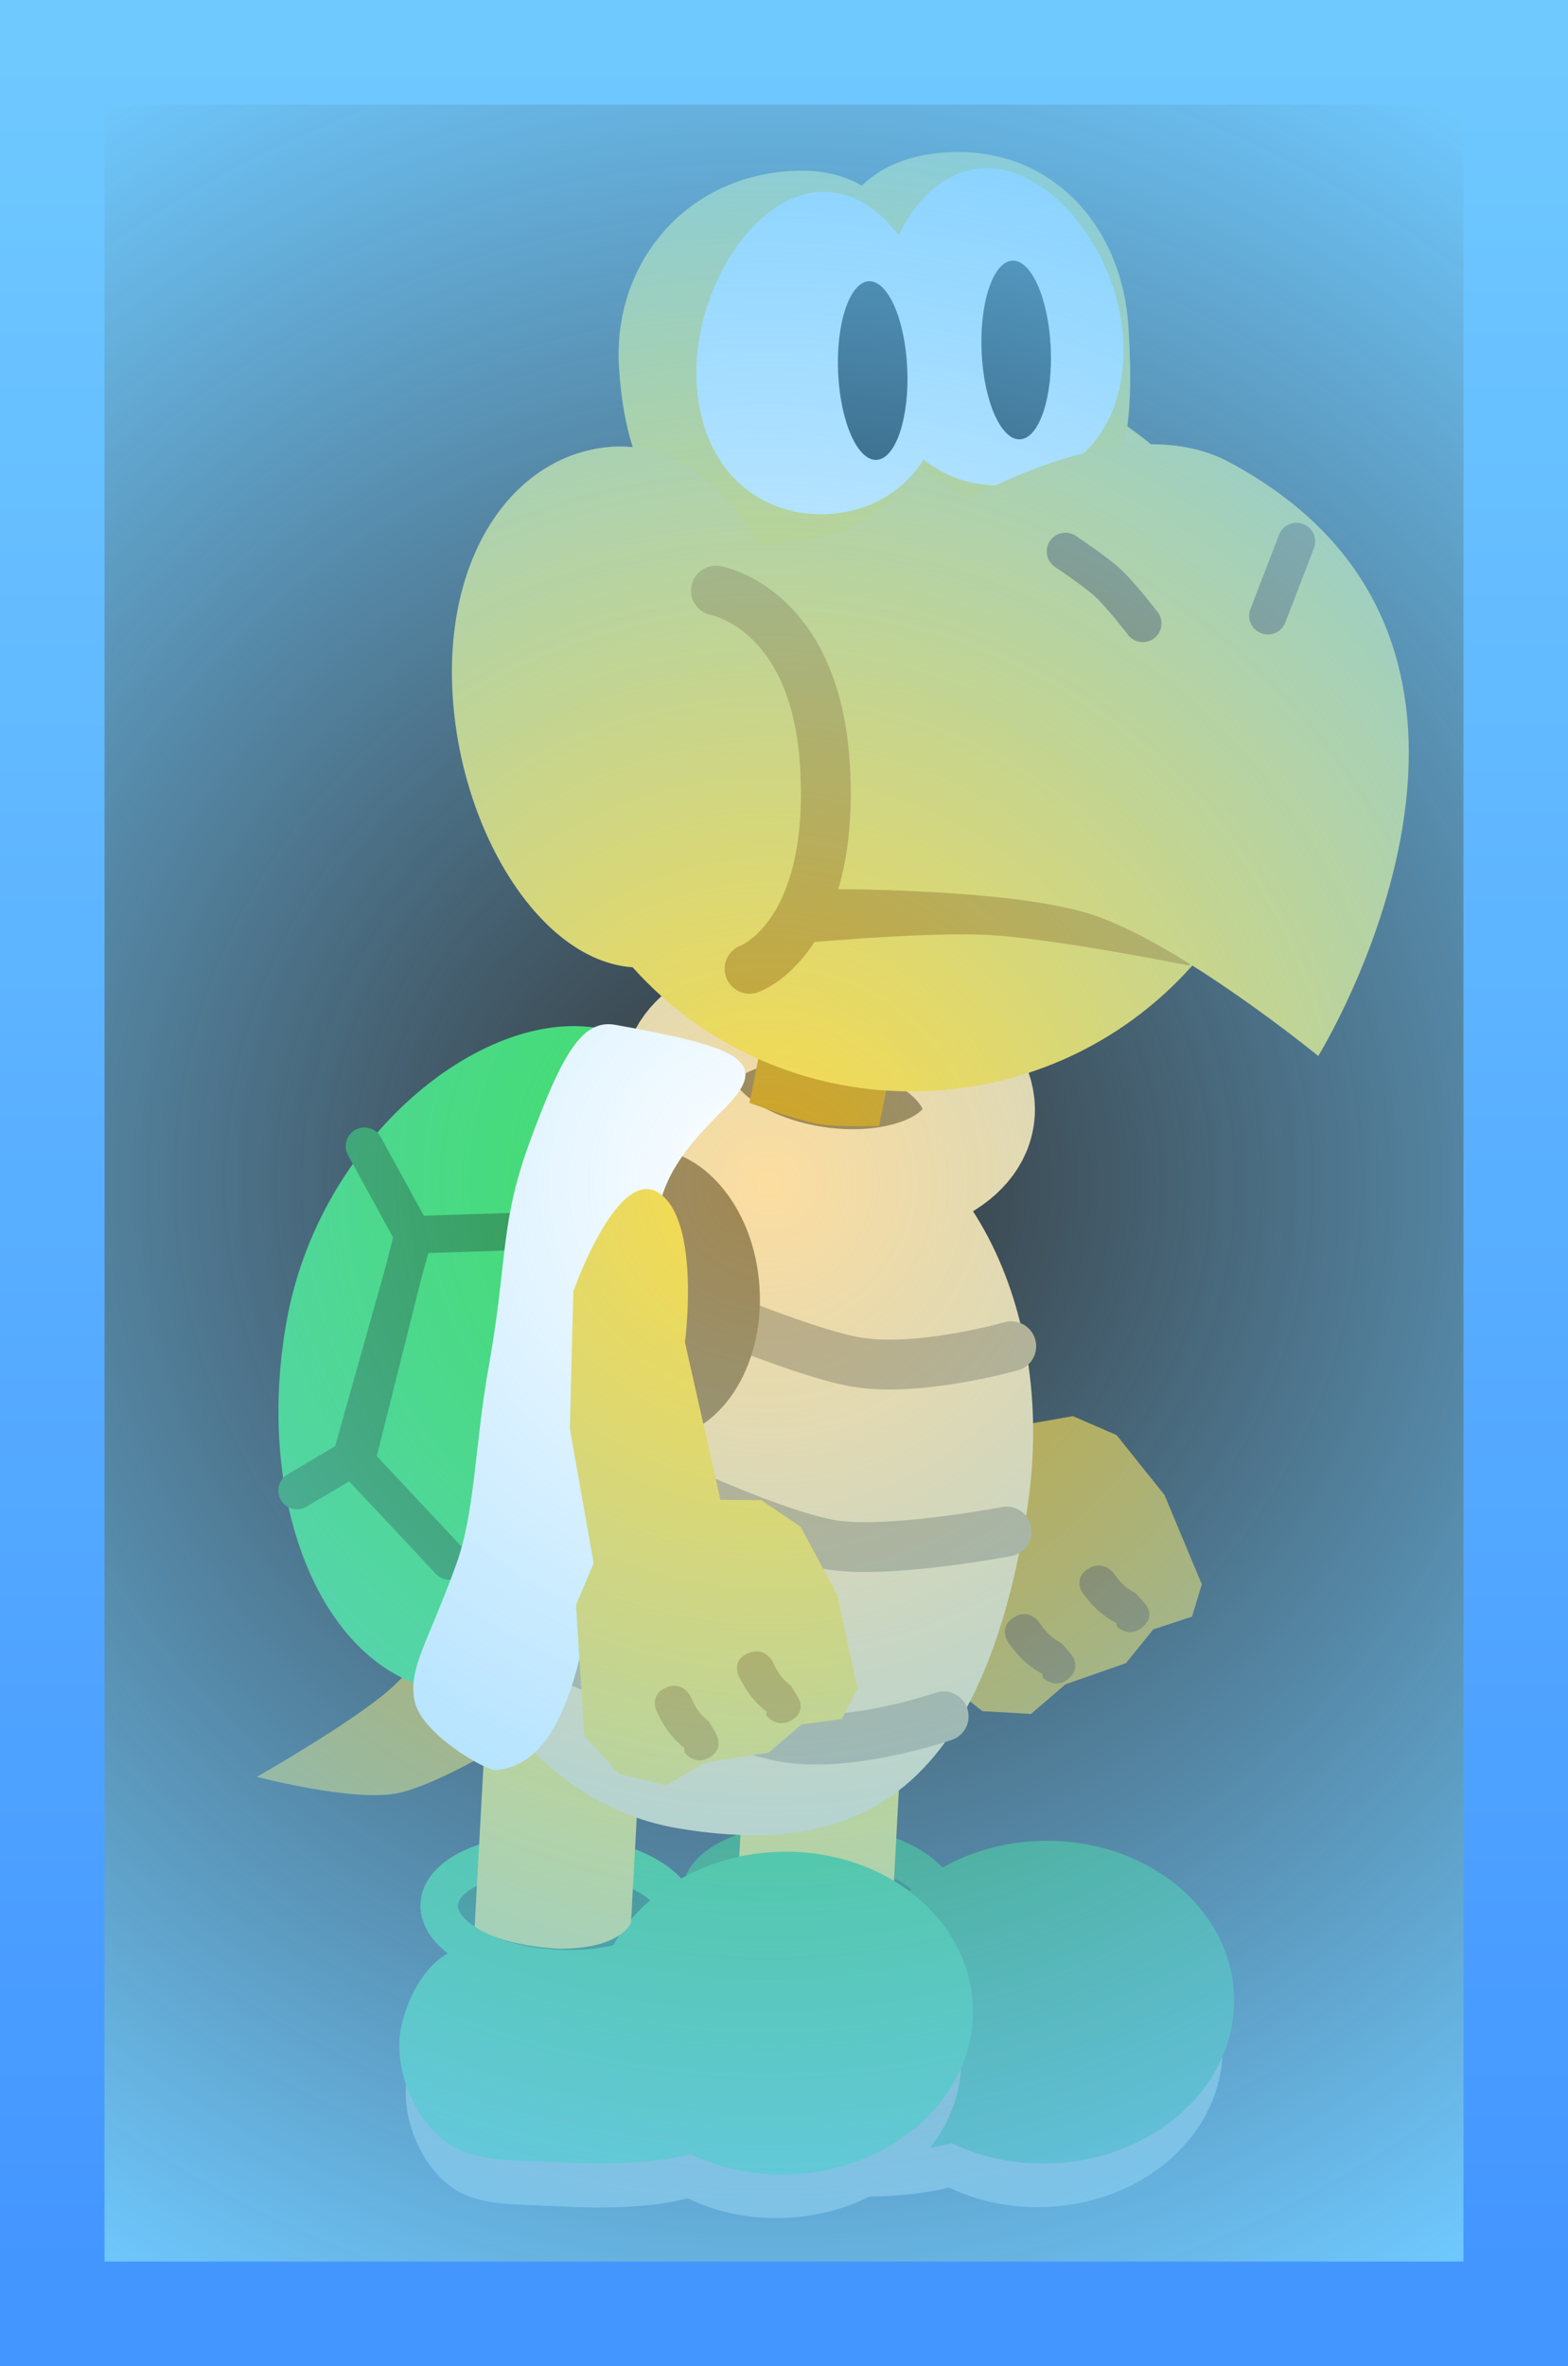 <svg version="1.1" xmlns="http://www.w3.org/2000/svg" xmlns:xlink="http://www.w3.org/1999/xlink" width="62.921" height="94.89" viewBox="0,0,62.921,94.89"><rect x="0" y="0" width="62.921" height="94.89" fill="#333333" stroke="none"/><defs><radialGradient cx="239.372" cy="180" r="51.533" gradientUnits="userSpaceOnUse" id="color-1"><stop offset="0" stop-color="#6fc9ff" stop-opacity="0"/><stop offset="1" stop-color="#6fc9ff"/></radialGradient><linearGradient x1="210.636" y1="134.652" x2="210.636" y2="225.348" gradientUnits="userSpaceOnUse" id="color-2"><stop offset="0" stop-color="#6fc9ff"/><stop offset="1" stop-color="#4395ff"/></linearGradient></defs><g transform="translate(-208.539,-132.555)"><g data-paper-data="{&quot;isPaintingLayer&quot;:true}" fill-rule="nonzero" stroke-linejoin="miter" stroke-miterlimit="10" stroke-dasharray="" stroke-dashoffset="0" style="mix-blend-mode: normal"><g><g data-paper-data="{&quot;index&quot;:null}" stroke-linecap="butt"><g fill="#bba983" stroke="none" stroke-width="0"><path d="M249,218.053c-0.131,2.42 -3.957,2.744 -7.68,2.542c-1.635,-0.089 -3.048,-0.007 -4.074,-0.693c-1.311,-0.877 -2.011,-2.67 -1.937,-4.027c0.055,-1.018 0.655,-2.463 1.544,-3.161c1.224,-0.96 3.023,-0.985 4.943,-0.88c3.315,0.18 7.336,3.801 7.204,6.22z"/><path d="M242.915,215.081c-0.139,-3.458 3.033,-6.385 7.086,-6.538c4.052,-0.153 7.45,2.526 7.59,5.984c0.139,3.458 -3.033,6.385 -7.086,6.538c-4.052,0.153 -7.45,-2.526 -7.59,-5.984z"/></g><g><path d="M249.188,216.204c-0.136,2.498 -4.085,2.834 -7.93,2.625c-1.688,-0.092 -3.147,-0.007 -4.207,-0.716c-1.354,-0.906 -2.076,-2.757 -2,-4.158c0.057,-1.051 0.676,-2.544 1.594,-3.264c1.264,-0.992 3.121,-1.017 5.104,-0.909c3.423,0.186 7.575,3.924 7.439,6.423z" fill="#2b9638" stroke="none" stroke-width="0"/><path d="M246.246,209.007c-0.069,1.275 -2.275,2.191 -4.926,2.047c-2.651,-0.144 -4.745,-1.294 -4.675,-2.569c0.069,-1.275 2.275,-2.191 4.926,-2.047c2.651,0.144 4.745,1.294 4.675,2.569z" fill="#1c6225" stroke="#2b9638" stroke-width="1.5"/><path d="M242.905,213.135c-0.144,-3.571 3.132,-6.593 7.317,-6.751c4.184,-0.158 7.693,2.608 7.837,6.179c0.144,3.571 -3.132,6.593 -7.317,6.751c-4.184,0.158 -7.693,-2.608 -7.837,-6.179z" fill="#2b9638" stroke="none" stroke-width="0"/></g><path d="M238.068,209.504l0.827,-15.216l6.242,0.339l-0.793,14.597c0,0 -0.614,1.15 -3.007,1.119c-1.844,-0.059 -3.269,-0.84 -3.269,-0.84z" fill="#fcdc48" stroke="none" stroke-width="0"/></g><path d="M224.374,204.49c-1.807,0.301 -5.527,-0.676 -5.527,-0.676c0,0 3.708,-2.113 5.277,-3.458c1.263,-1.083 3.421,-3.997 3.421,-3.997l1.953,5.68c0,0 -3.384,2.162 -5.124,2.452z" fill="#d2a31f" stroke="#000000" stroke-width="0" stroke-linecap="round"/><g data-paper-data="{&quot;index&quot;:null}" stroke-linecap="butt"><g fill="#bba983" stroke="none" stroke-width="0"><path d="M238.517,218.489c-0.131,2.42 -3.957,2.744 -7.68,2.542c-1.635,-0.089 -3.048,-0.007 -4.074,-0.693c-1.311,-0.877 -2.011,-2.67 -1.937,-4.027c0.055,-1.018 0.655,-2.463 1.544,-3.161c1.224,-0.96 3.023,-0.985 4.943,-0.88c3.315,0.18 7.336,3.801 7.204,6.22z"/><path d="M232.432,215.518c-0.139,-3.458 3.033,-6.385 7.086,-6.538c4.052,-0.153 7.45,2.526 7.59,5.984c0.139,3.458 -3.033,6.385 -7.086,6.538c-4.052,0.153 -7.45,-2.526 -7.59,-5.984z"/></g><g><path d="M238.705,216.64c-0.136,2.498 -4.085,2.834 -7.93,2.625c-1.688,-0.092 -3.147,-0.007 -4.207,-0.716c-1.354,-0.906 -2.076,-2.757 -2,-4.158c0.057,-1.051 0.676,-2.544 1.594,-3.264c1.264,-0.992 3.121,-1.017 5.104,-0.909c3.423,0.186 7.575,3.924 7.439,6.423z" fill="#36c651" stroke="none" stroke-width="0"/><path d="M235.763,209.443c-0.069,1.275 -2.275,2.191 -4.926,2.047c-2.651,-0.144 -4.745,-1.294 -4.675,-2.569c0.069,-1.275 2.275,-2.191 4.926,-2.047c2.651,0.144 4.745,1.294 4.675,2.569z" fill="#1c6225" stroke="#36c651" stroke-width="1.5"/><path d="M232.422,213.572c-0.144,-3.571 3.132,-6.593 7.317,-6.751c4.184,-0.158 7.693,2.608 7.837,6.179c0.144,3.571 -3.132,6.593 -7.317,6.751c-4.184,0.158 -7.693,-2.608 -7.837,-6.179z" fill="#36c651" stroke="none" stroke-width="0"/></g><path d="M228.412,194.724l6.242,0.339l-0.793,14.597c0,0 -0.384,1.071 -2.938,1.045c-2.512,-0.16 -3.337,-0.892 -3.337,-0.892z" fill="#fcdc48" stroke="none" stroke-width="0"/></g><g data-paper-data="{&quot;index&quot;:null}"><path d="M245.349,177.978c1.849,0.815 2.096,5.699 2.096,5.699l2.541,5.953l1.609,-0.283l1.751,0.761l1.921,2.398l1.499,3.584l-0.394,1.299l-1.552,0.509l-1.1,1.356l-2.427,0.849l-1.383,1.187l-1.948,-0.112l-1.638,-1.269l-1.274,-5.081l0.394,-1.779l-1.914,-5.131l-0.86,-5.436c0,0 0.83,-5.319 2.679,-4.504z" data-paper-data="{&quot;origPos&quot;:null}" fill="#d2a31f" stroke="#000000" stroke-width="0" stroke-linecap="round"/><path d="M251.439,199.855c-0.545,0.494 -1.049,-0.015 -1.049,-0.015l-0.021,-0.149c-0.626,-0.353 -0.969,-0.708 -1.371,-1.27c0,0 -0.414,-0.579 0.201,-0.989c0.615,-0.41 1.03,0.168 1.03,0.168c0.332,0.464 0.459,0.605 0.918,0.864l0.333,0.387c0,0 0.504,0.509 -0.041,1.003z" data-paper-data="{&quot;origPos&quot;:null}" fill="#996c1c" stroke="none" stroke-width="0.5" stroke-linecap="butt"/><path d="M254.403,197.796c-0.548,0.481 -1.046,-0.005 -1.046,-0.005l-0.019,-0.144c-0.621,-0.335 -0.96,-0.674 -1.356,-1.212c0,0 -0.408,-0.554 0.209,-0.955c0.618,-0.401 1.026,0.153 1.026,0.153c0.328,0.445 0.452,0.579 0.908,0.825l0.329,0.37c0,0 0.498,0.486 -0.05,0.967z" data-paper-data="{&quot;origPos&quot;:null}" fill="#996c1c" stroke="none" stroke-width="0.5" stroke-linecap="butt"/></g><g><path d="M226.138,189.14c1.35,-8.14 7.853,-13.843 14.527,-12.737c6.673,1.106 10.395,8.701 9.065,16.844c-1.933,11.838 -7.278,13.741 -13.952,12.635c-6.673,-1.106 -10.989,-8.602 -9.64,-16.743z" fill="#fcdda0" stroke="#00beff" stroke-width="0" stroke-linecap="butt"/><path d="M249.119,186.545c0,0 -3.826,1.086 -6.321,0.616c-2.816,-0.53 -9.731,-3.637 -9.731,-3.637" fill="none" stroke="#c5ab79" stroke-width="2" stroke-linecap="round"/><path d="M247.796,177.358c-0.284,1.935 -3.203,3.109 -6.519,2.622c-3.317,-0.487 -5.775,-2.45 -5.491,-4.384c0.284,-1.935 3.203,-3.109 6.519,-2.622c3.317,0.487 5.775,2.45 5.491,4.384z" fill="#a28650" stroke="#fcdda0" stroke-width="4.5" stroke-linecap="butt"/><path d="M248.934,193.976c0,0 -4.905,0.933 -7.117,0.517c-2.933,-0.552 -8.936,-3.538 -8.936,-3.538" fill="none" stroke="#c5ab79" stroke-width="2" stroke-linecap="round"/><path d="M238.614,176.782l1.054,-5.262l5.203,0.923l-1.054,5.262c0,0 -1.646,0.066 -2.457,-0.078c-0.912,-0.162 -2.746,-0.845 -2.746,-0.845z" fill="#d2a31f" stroke="none" stroke-width="0" stroke-linecap="butt"/><path d="M230.277,184.725c-0.206,-3.218 1.584,-5.952 3.997,-6.107c2.414,-0.154 4.537,2.329 4.743,5.547c0.206,3.218 -1.584,5.952 -3.997,6.107c-2.414,0.154 -4.537,-2.329 -4.743,-5.547z" fill="#a28650" stroke="none" stroke-width="NaN" stroke-linecap="butt"/><path d="M246.406,201.387c0,0 -3.806,1.319 -6.464,0.819c-2.692,-0.507 -9.908,-3.784 -9.908,-3.784" fill="none" stroke="#c5ab79" stroke-width="2" stroke-linecap="round"/><path d="M233.555,188.557c-1.312,7.331 -2.633,12.632 -7.35,11.788c-4.717,-0.844 -7.478,-7.471 -6.166,-14.801c1.312,-7.331 7.827,-12.594 12.545,-11.75c4.717,0.844 2.283,7.433 0.972,14.764z" fill="#3ddf5b" stroke="#000000" stroke-width="0" stroke-linecap="butt"/><g fill="none" stroke="#2b9638" stroke-width="1.5" stroke-linecap="round"><path d="M223.163,178.521l1.977,3.607l-2.512,8.916l-2.17,1.287" data-paper-data="{&quot;origPos&quot;:null}"/><path d="M226.577,195.16l-3.744,-3.994l2.277,-9.092l4.082,-0.13" data-paper-data="{&quot;origPos&quot;:null}"/></g><path d="M233.514,188.47c-1.235,6.905 -1.276,14.726 -5.072,15.074c-0.392,0.036 -3.012,-1.456 -3.268,-2.784c-0.256,-1.328 0.531,-2.309 1.674,-5.47c0.761,-2.106 0.745,-4.808 1.29,-7.854c0.804,-4.492 0.429,-5.754 1.688,-9.166c1.259,-3.412 2.071,-4.855 3.399,-4.617c4.717,0.844 6.18,1.391 4.638,3.088c-0.65,0.715 -2.041,1.907 -2.638,3.447c-1.378,3.559 -1.71,8.281 -1.71,8.281z" fill="#ffffff" stroke="none" stroke-width="0" stroke-linecap="butt"/></g><g><path d="M234.994,180.406c1.671,1.136 1.031,5.984 1.031,5.984l1.423,6.314l1.634,0.012l1.584,1.065l1.456,2.706l0.826,3.796l-0.623,1.206l-1.619,0.22l-1.327,1.135l-2.541,0.396l-1.574,0.917l-1.896,-0.462l-1.382,-1.545l-0.334,-5.227l0.709,-1.678l-0.954,-5.392l0.137,-5.502c0,0 1.779,-5.081 3.449,-3.945z" data-paper-data="{&quot;origPos&quot;:null}" fill="#fcdc48" stroke="#000000" stroke-width="0" stroke-linecap="round"/><path d="M237.028,203.023c-0.625,0.387 -1.029,-0.204 -1.029,-0.204l0.006,-0.15c-0.551,-0.461 -0.825,-0.872 -1.119,-1.497c0,0 -0.303,-0.644 0.377,-0.936c0.68,-0.292 0.983,0.352 0.983,0.352c0.243,0.517 0.342,0.678 0.746,1.016l0.257,0.441c0,0 0.403,0.592 -0.222,0.979z" data-paper-data="{&quot;origPos&quot;:null}" fill="#d2a31f" stroke="none" stroke-width="0.5" stroke-linecap="butt"/><path d="M240.316,201.534c-0.626,0.374 -1.028,-0.194 -1.028,-0.194l0.007,-0.145c-0.55,-0.442 -0.823,-0.837 -1.115,-1.437c0,0 -0.301,-0.619 0.379,-0.902c0.68,-0.283 0.982,0.336 0.982,0.336c0.242,0.496 0.34,0.651 0.744,0.976l0.256,0.424c0,0 0.402,0.568 -0.224,0.942z" data-paper-data="{&quot;origPos&quot;:null}" fill="#d2a31f" stroke="none" stroke-width="0.5" stroke-linecap="butt"/></g><g><g stroke-width="0"><path d="M260.035,160.691c0.518,8.09 -5.729,15.075 -13.954,15.601c-8.224,0.526 -15.311,-5.605 -15.829,-13.695c-0.518,-8.09 5.729,-15.075 13.954,-15.601c8.224,-0.526 15.311,5.605 15.829,13.695z" fill="#fcdc48" stroke="none" stroke-linecap="butt"/><path d="M245.76,146.497c0.378,5.911 -2.298,7.582 -5.717,7.801c-3.419,0.219 -6.279,-0.977 -6.665,-7.009c-0.262,-4.09 2.581,-7.601 6.85,-7.874c4.148,-0.265 5.27,2.992 5.532,7.081z" fill="#ffdd32" stroke="#ff0000" stroke-linecap="butt"/><path d="M253.819,145.634c0.378,5.911 -0.679,7.479 -4.099,7.698c-1.711,0.11 -8.091,-3.891 -8.284,-6.905c-0.262,-4.09 0.801,-7.487 5.07,-7.76c4.148,-0.265 7.051,2.878 7.312,6.967z" fill="#ffdd32" stroke="#ff0000" stroke-linecap="butt"/><path d="M240.865,160.808c0.369,5.766 -2.507,10.291 -6.395,10.54c-3.889,0.249 -7.396,-5.101 -7.765,-10.867c-0.369,-5.766 2.54,-9.764 6.429,-10.013c3.889,-0.249 7.362,4.574 7.731,10.34z" fill="#fcdc48" stroke="#d2a31f" stroke-linecap="butt"/><path d="M246.452,147.488c0.116,3.52 -2.073,5.62 -4.825,5.689c-2.752,0.069 -5.026,-1.919 -5.141,-5.439c-0.116,-3.52 2.283,-7.421 5.035,-7.491c2.752,-0.069 4.816,3.72 4.932,7.24z" fill="#ffffff" stroke="none" stroke-linecap="butt"/><path d="M253.618,146.34c0.116,3.52 -2.073,5.62 -4.825,5.689c-2.752,0.069 -5.026,-1.919 -5.141,-5.439c-0.116,-3.52 1.646,-7.218 4.398,-7.287c2.752,-0.069 5.453,3.517 5.569,7.036z" fill="#ffffff" stroke="none" stroke-linecap="butt"/><path d="M244.944,147.299c0.096,1.978 -0.447,3.634 -1.212,3.698c-0.765,0.065 -1.463,-1.486 -1.559,-3.464c-0.096,-1.978 0.447,-3.634 1.212,-3.698c0.765,-0.065 1.463,1.486 1.559,3.464z" fill="#000000" stroke="none" stroke-linecap="butt"/><path d="M250.702,146.474c0.096,1.978 -0.447,3.634 -1.212,3.698c-0.765,0.065 -1.463,-1.486 -1.559,-3.464c-0.096,-1.978 0.447,-3.634 1.212,-3.698c0.765,-0.065 1.463,1.486 1.559,3.464z" fill="#000000" stroke="none" stroke-linecap="butt"/><path d="M240.358,169.574l2.674,-3.932l15.622,2.483l-2.394,3.155c0,0 -5.743,-1.163 -8.373,-1.244c-2.761,-0.085 -7.753,0.389 -7.753,0.389z" fill="#d2a31f" stroke="#d2a31f" stroke-linecap="round"/></g><g stroke-linecap="round"><path d="M247.132,152.741c0,0 6.457,-3.936 10.718,-1.661c13.792,7.362 3.587,23.824 3.587,23.824c0,0 -5.544,-4.536 -9.127,-5.686c-3.291,-1.056 -10.716,-1.008 -10.716,-1.008" fill="#fcdc48" stroke="#d2a31f" stroke-width="0"/><path d="M251.292,154.668c0,0 1.208,0.801 1.728,1.285c0.515,0.479 1.378,1.604 1.378,1.604" fill="none" stroke="#996c1c" stroke-width="1.5"/><path d="M260.565,154.271l-1.149,2.979" data-paper-data="{&quot;index&quot;:null}" fill="none" stroke="#996c1c" stroke-width="1.5"/><path d="M237.269,156.242c0,0 3.989,0.685 4.373,6.992c0.424,6.958 -3.023,8.173 -3.023,8.173" fill="none" stroke="#d2a31f" stroke-width="2"/></g></g></g><path d="M210.636,134.652h58.727v90.696h-58.727z" data-paper-data="{&quot;origPos&quot;:null}" fill="url(#color-1)" stroke="url(#color-2)" stroke-width="4.194" stroke-linecap="round"/></g></g></svg>